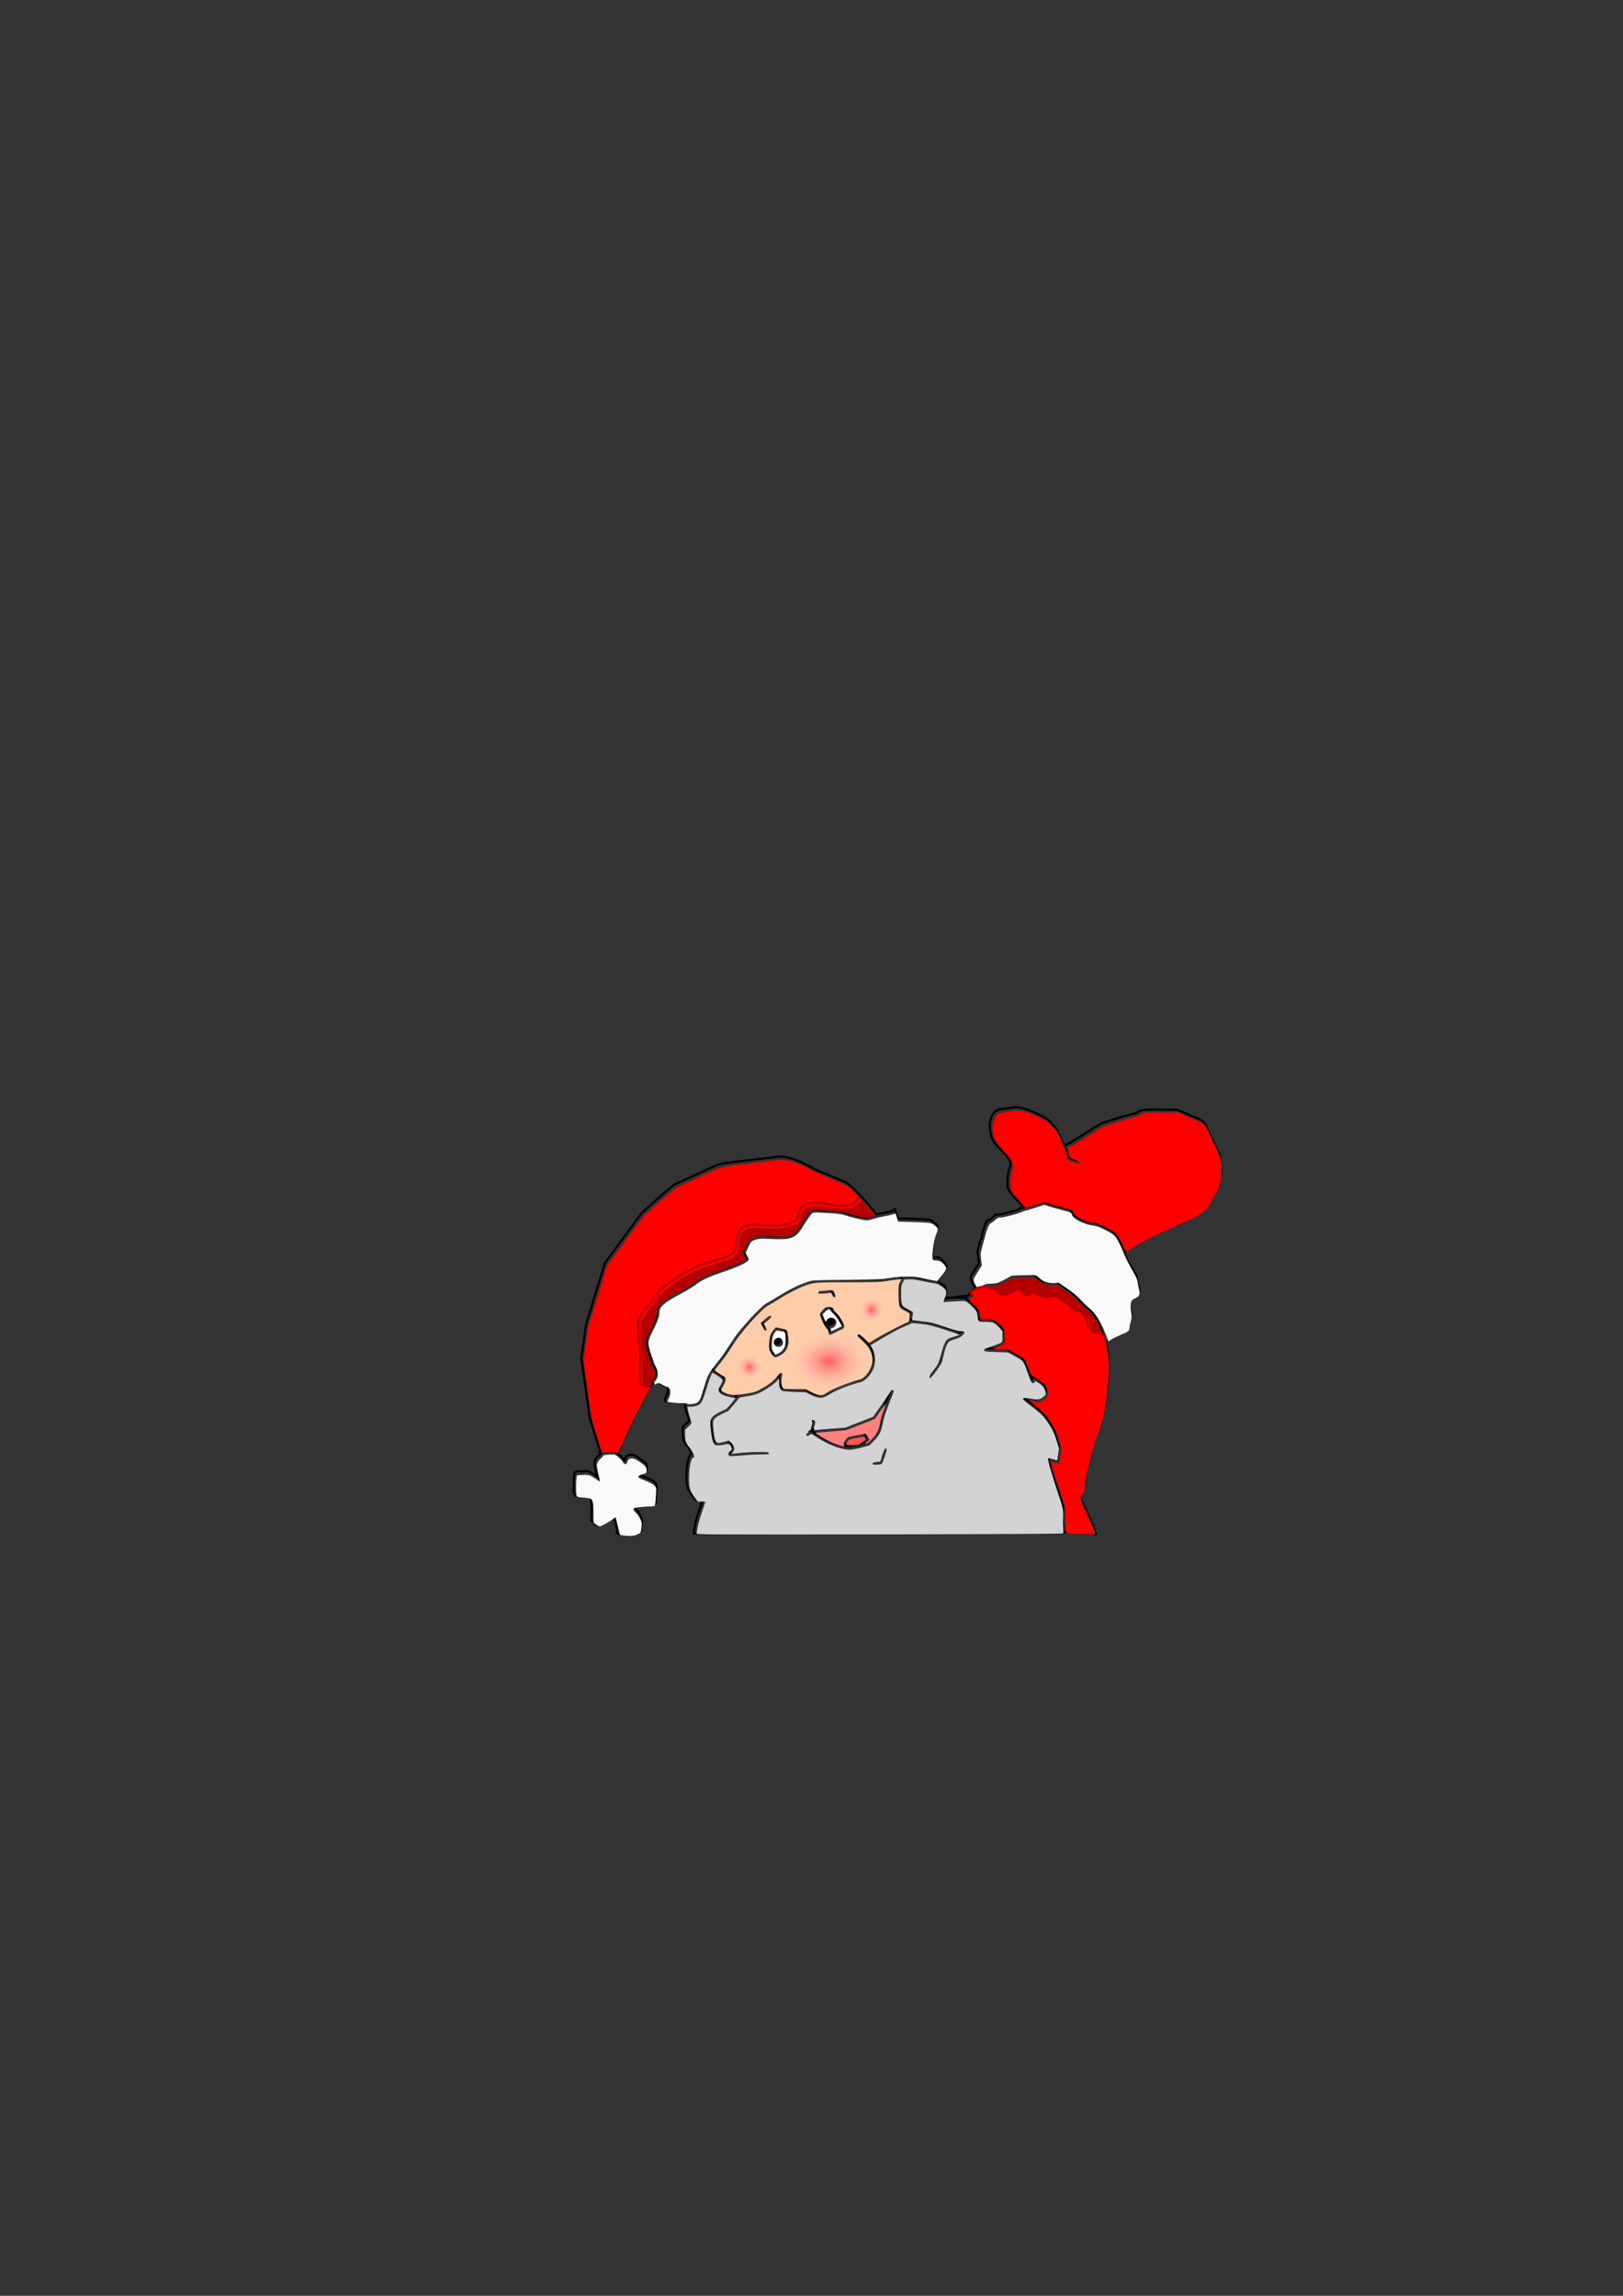 <?xml version="1.0" encoding="UTF-8" standalone="no"?>
<!-- Created with Inkscape (http://www.inkscape.org/) -->

<svg
   width="210mm"
   height="297mm"
   viewBox="0 0 210 297"
   version="1.1"
   id="svg5"
   xml:space="preserve"
   inkscape:version="1.2.1 (9c6d41e410, 2022-07-14)"
   sodipodi:docname="rysunek11.svg"
   xmlns:inkscape="http://www.inkscape.org/namespaces/inkscape"
   xmlns:sodipodi="http://sodipodi.sourceforge.net/DTD/sodipodi-0.dtd"
   xmlns:xlink="http://www.w3.org/1999/xlink"
   xmlns="http://www.w3.org/2000/svg"
   xmlns:svg="http://www.w3.org/2000/svg"><rect x="0" y="0" width="210" height="297" fill="#333333" stroke="none"/><sodipodi:namedview
     id="namedview7"
     pagecolor="#ffffff"
     bordercolor="#666666"
     borderopacity="1.0"
     inkscape:showpageshadow="2"
     inkscape:pageopacity="0.0"
     inkscape:pagecheckerboard="0"
     inkscape:deskcolor="#d1d1d1"
     inkscape:document-units="mm"
     showgrid="false"
     inkscape:zoom="3.39"
     inkscape:cx="441.74041"
     inkscape:cy="542.33038"
     inkscape:window-width="1920"
     inkscape:window-height="1017"
     inkscape:window-x="-9"
     inkscape:window-y="-9"
     inkscape:window-maximized="1"
     inkscape:current-layer="layer1" /><defs
     id="defs2"><inkscape:path-effect
       effect="spiro"
       id="path-effect6467"
       is_visible="true"
       lpeversion="1" /><inkscape:path-effect
       effect="spiro"
       id="path-effect5074"
       is_visible="true"
       lpeversion="1" /><linearGradient
       inkscape:collect="always"
       id="linearGradient5011"><stop
         style="stop-color:#ff5e5e;stop-opacity:1;"
         offset="0"
         id="stop5007" /><stop
         style="stop-color:#ffc7c7;stop-opacity:0;"
         offset="1"
         id="stop5009" /></linearGradient><inkscape:path-effect
       effect="spiro"
       id="path-effect579"
       is_visible="true"
       lpeversion="1" /><inkscape:path-effect
       effect="spiro"
       id="path-effect579-2"
       is_visible="true"
       lpeversion="1" /><inkscape:path-effect
       effect="spiro"
       id="path-effect579-2-6"
       is_visible="true"
       lpeversion="1" /><radialGradient
       inkscape:collect="always"
       xlink:href="#linearGradient5011"
       id="radialGradient5013"
       cx="96.936"
       cy="176.857"
       fx="96.936"
       fy="176.857"
       r="1.639"
       gradientUnits="userSpaceOnUse" /><radialGradient
       inkscape:collect="always"
       xlink:href="#linearGradient5011"
       id="radialGradient5013-0"
       cx="96.936"
       cy="176.857"
       fx="96.936"
       fy="176.857"
       r="1.639"
       gradientUnits="userSpaceOnUse"
       gradientTransform="translate(15.844,-7.415)" /><radialGradient
       inkscape:collect="always"
       xlink:href="#linearGradient5011"
       id="radialGradient5013-2"
       cx="96.936"
       cy="176.857"
       fx="96.936"
       fy="176.857"
       r="1.639"
       gradientUnits="userSpaceOnUse"
       gradientTransform="matrix(3.103,0,0,2.31,-193.519,-232.418)" /></defs><g
     inkscape:label="Warstwa 1"
     inkscape:groupmode="layer"
     id="layer1"><path
       style="fill:none;fill-rule:evenodd;stroke:#000000;stroke-width:0.265px;stroke-linecap:butt;stroke-linejoin:miter;stroke-opacity:1"
       d="m 84.401,178.887 -2.054,3.837"
       id="path365"
       sodipodi:nodetypes="cc"
       inkscape:export-filename="mikołaj.png"
       inkscape:export-xdpi="36.258709"
       inkscape:export-ydpi="36.258709" /><path
       style="fill:none;fill-rule:evenodd;stroke:#000000;stroke-width:0.265px;stroke-linecap:butt;stroke-linejoin:miter;stroke-opacity:1"
       d="m 79.898,187.984 2.657,-5.751"
       id="path367"
       sodipodi:nodetypes="cc" /><path
       style="fill:none;fill-rule:evenodd;stroke:#000000;stroke-width:0.265px;stroke-linecap:butt;stroke-linejoin:miter;stroke-opacity:1"
       d="m 132.32,156.019 c -0.449,-0.449 -1.795,-1.885 -1.885,-2.244 -0.09,-0.359 -0.18,-1.706 0.269,-2.873 0.449,-1.167 -2.065,-2.514 -2.424,-3.86 -0.359,-1.347 -0.269,-2.065 0.18,-2.873 0.449,-0.808 1.077,-0.628 2.603,-0.898 1.526,-0.269 4.488,1.526 4.488,1.526 l 1.167,1.257 0.898,1.975 c 0,0 0.18,0.359 0.359,0.898 0.18,0.539 -0.269,0.628 0.449,0.898 0.718,0.269 0.987,0.359 0.987,0.359"
       id="path375" /><path
       style="fill:none;fill-rule:evenodd;stroke:#000000;stroke-width:0.265px;stroke-linecap:butt;stroke-linejoin:miter;stroke-opacity:1"
       d="m 137.796,148.119 c 0.539,0 4.129,-2.603 4.937,-2.873 0.808,-0.269 3.052,-0.987 3.95,-1.167 0.898,-0.18 0.359,-0.539 2.154,-0.539 h 3.411 c 0,0 1.526,0.628 1.885,0.808 0.359,0.18 1.706,0.449 2.065,1.526 0.359,1.077 0.808,1.616 0.987,2.154 0.18,0.539 0.718,0.987 0.718,2.244 0,1.257 0.269,1.167 0,2.065 -0.269,0.898 -0.09,1.257 -0.718,1.975 -0.628,0.718 -0.449,1.436 -1.526,2.244 -1.077,0.808 -0.539,0.628 -2.154,1.257 -1.616,0.628 -1.795,0.808 -2.873,1.347 -1.077,0.539 -0.987,0.269 -1.975,0.898 -0.987,0.628 -1.616,0.718 -2.424,1.347 l -0.808,0.628 c 0,0 -0.808,-2.244 -1.436,-2.693 -0.628,-0.449 -2.244,-1.167 -2.244,-1.167 0,0 -0.898,0 -1.526,-0.269 -0.628,-0.269 -0.628,-0.269 -1.347,-0.718 -0.718,-0.449 0.718,-0.539 -1.706,-1.077 -2.424,-0.539 -1.706,-0.898 -3.232,-0.359 -1.526,0.539 -1.885,0.539 -1.885,0.539 0,0 0,0.18 -1.795,0.628 -1.795,0.449 -1.167,-0.09 -1.885,0.628 -0.718,0.718 -0.449,-0.18 -0.898,0.898 -0.449,1.077 -0.359,1.526 -0.539,1.885 -0.18,0.359 -0.449,1.616 -0.449,1.616 l 0.18,1.436 c 0,0 -0.09,0.18 -0.539,0.898 -0.449,0.718 -0.628,0.718 -0.449,1.347 0.18,0.628 0.539,0.898 0.539,0.898 l -1.077,1.167 c 0,0 0,-0.18 -1.436,0.09 -1.436,0.269 -1.616,0.269 -1.616,0.269 l 0.359,-0.898 c 0,0 0,-0.718 -0.359,-0.898 -0.359,-0.18 -0.898,-0.628 -0.898,-0.628 l 1.077,-1.347 c 0,0 0.539,-0.539 -0.449,-1.347 -0.987,-0.808 -1.257,0.449 -1.167,-0.987 0.09,-1.436 0.359,-2.334 0.359,-2.334 0,0 0.718,-0.987 0,-1.347 -0.718,-0.359 0.09,-0.449 -1.616,-0.539 -1.706,-0.09 -3.232,-0.09 -3.232,-0.09 l -0.359,-1.167 c 0,0 -0.18,0.269 -1.975,0.539 -1.795,0.269 -0.898,0.718 -2.962,0.269 -2.065,-0.449 -1.526,-0.718 -3.501,-0.718 -1.975,0 -2.244,-0.539 -2.783,0.269 -0.539,0.808 -0.269,0.18 -0.898,1.347 -0.628,1.167 -1.167,1.616 -2.154,1.706 -0.987,0.09 -3.052,-0.09 -3.052,-0.09 0,0 -1.347,0.09 -1.616,0.539 -0.269,0.449 -0.18,0.449 -0.628,1.257 -0.449,0.808 1.257,0.898 -0.449,1.616 -1.706,0.718 -1.526,0.628 -2.603,0.987 -1.077,0.359 -2.693,0.898 -3.501,1.706 -0.808,0.808 -4.758,2.065 -4.668,3.501 0.09,1.436 -1.436,3.052 -1.436,3.95 0,0.898 0.449,1.616 0.718,2.693 0.269,1.077 0.539,0.449 0.539,1.436 0,0.987 -0.718,0.718 -0.449,1.347 0.269,0.628 0.449,-0.359 1.077,0.18 0.628,0.539 0.898,0 0.987,0.808 0.09,0.808 -1.167,1.526 0.18,1.526 1.347,0 3.142,0.539 3.77,-0.18 0.628,-0.718 0.808,-3.232 1.706,-4.219 0.898,-0.987 2.065,-2.603 2.603,-3.591 0.539,-0.987 3.77,-4.668 4.399,-4.848 0.628,-0.18 4.129,-3.052 7.092,-3.052 h 7.451 c 0,0 3.321,-0.718 5.027,-0.269 1.706,0.449 2.514,0.449 2.514,0.449"
       id="path431"
       sodipodi:nodetypes="cssscssssssssssscscsssscssssccssccsccsccsscssccsssssccsssssssssssssssssscsc" /><path
       style="fill:none;fill-rule:evenodd;stroke:#000000;stroke-width:0.265px;stroke-linecap:butt;stroke-linejoin:miter;stroke-opacity:1"
       d="m 113.378,157.096 c -0.18,-0.449 -3.142,-3.681 -3.77,-4.04 -0.628,-0.359 -4.219,-1.795 -4.219,-1.795 0,0 -2.962,-1.885 -4.758,-1.616 -1.795,0.269 -7.092,0.718 -7.9,1.077 -0.808,0.359 -4.848,2.244 -5.296,2.424 -0.449,0.18 -4.399,3.77 -4.399,3.77 l -4.758,6.463 -2.424,7.9 -0.628,4.399 1.077,7.72 1.436,4.668 c 0,0 -0.808,0.539 -0.808,1.167 0,0.628 0.359,1.795 0.359,1.795 0,0 -1.167,-0.898 -1.616,-0.718 -0.449,0.18 -1.257,-0.269 -1.347,0.359 -0.09,0.628 -0.09,1.257 -0.09,1.706 0,0.449 -0.09,0.718 0.18,1.077 0.269,0.359 1.706,-0.09 1.975,0.449 0.269,0.539 0.09,2.783 0.09,2.783 0,0 0.628,0.718 1.077,0.628 0.449,-0.09 0.718,-0.359 1.077,-0.539 0.359,-0.18 0.808,-0.539 0.808,-0.539 l 0.449,1.885 c 0,0 -0.449,0.269 0.449,0.359 0.898,0.09 1.526,0.09 1.526,0.09 l 1.077,-0.449 0.18,-1.436 -0.539,-1.167 c 0,0 -0.987,-0.628 -0.449,-0.628 0.539,0 1.077,-0.18 1.706,-0.18 0.628,0 0.987,0.09 0.987,-0.269 0,-0.359 0.18,-1.975 0.09,-2.334 -0.09,-0.359 -0.359,-0.539 -1.167,-0.898 -0.808,-0.359 -1.257,-0.449 -1.257,-0.449 l 1.167,-0.359 c 0,0 0.18,-0.898 -0.18,-1.167 -0.359,-0.269 -1.077,-0.898 -1.436,-0.987 -0.359,-0.09 -0.898,-0.09 -1.077,0.269 -0.18,0.359 -0.18,0.539 -0.18,0.539 0,0 -0.269,-0.628 -0.718,-0.898 -0.449,-0.269 -0.09,-0.449 -1.077,-0.449 -0.987,0 -1.526,0.18 -1.526,0.18"
       id="path433" /><path
       style="fill:none;fill-rule:evenodd;stroke:#000000;stroke-width:0.265px;stroke-linecap:butt;stroke-linejoin:miter;stroke-opacity:1"
       d="m 92.06,177.072 1.3,0.851 c 0,0 0.359,0 0.18,0.539 -0.18,0.539 -0.987,1.077 -0.18,1.526 0.808,0.449 1.885,0.359 1.885,0.359 0,0 1.526,-0.18 2.244,-0.359 0.718,-0.18 2.514,-1.436 2.514,-1.436 0,0 1.077,-1.436 0.898,-0.987 -0.18,0.449 -0.18,1.885 0.269,1.975 0.449,0.09 2.514,0.09 2.873,0.09 0.359,0 1.526,1.167 2.514,0.628 0.987,-0.539 0.269,-0.359 2.514,-1.257 2.244,-0.898 2.154,-0.359 2.962,-1.257 0.808,-0.898 1.077,-1.885 0.718,-3.052 -0.359,-1.167 -1.885,-2.244 -1.885,-2.244 l 1.347,1.257 2.693,-1.616 1.795,-0.898 0.898,-0.359 0.18,-1.257 -1.347,-0.718 -0.18,-0.718 v -2.154 l 0.449,-0.808"
       id="path435"
       sodipodi:nodetypes="ccsscscssssssscccccccccc" /><path
       style="fill:none;fill-rule:evenodd;stroke:#000000;stroke-width:0.265px;stroke-linecap:butt;stroke-linejoin:miter;stroke-opacity:1"
       d="m 95.358,180.448 -1.37,1.694 c 0,0 -2.154,0.628 -2.065,1.616 0.09,0.987 0.18,2.693 0.628,2.783 0.449,0.09 1.526,-0.269 1.526,-0.269 0,0 0.539,0.269 0.628,0.808 0.09,0.539 -1.436,0.987 0.449,0.808 1.885,-0.18 1.616,-0.18 2.154,-0.18 h 1.975"
       id="path437"
       sodipodi:nodetypes="ccsscsssc" /><path
       style="fill:none;fill-rule:evenodd;stroke:#000000;stroke-width:0.265px;stroke-linecap:butt;stroke-linejoin:miter;stroke-opacity:1"
       d="m 88.602,181.244 c 0.09,1.526 0.449,2.065 0.539,2.424 0.09,0.359 -0.808,0.628 -0.808,1.167 0,0.539 -0.09,1.526 0.449,2.065 0.539,0.539 0.718,1.167 0.718,1.167 0,0 -0.449,0 -0.628,1.885 -0.18,1.885 0.09,2.334 0.18,2.693 0.09,0.359 0.987,1.436 0.987,1.436 h 0.898 c 0,0 -0.269,0.718 -0.449,1.257 -0.18,0.539 -0.449,1.347 -0.449,1.347 l -0.269,1.706 47.847,-0.09 -0.18,-2.065 c 0,0 0.18,-0.808 0.09,-1.257 -0.09,-0.449 -0.359,-1.257 -0.359,-1.257 l -1.167,-3.411 -0.449,-1.795 1.167,0.359 0.269,-1.795 -0.628,-2.065 c 0,0 -0.808,-1.436 -1.257,-1.975 -0.449,-0.539 -0.359,-0.449 -1.257,-1.167 -0.898,-0.718 -1.795,-1.257 -1.436,-1.167 0.359,0.09 1.885,0.269 1.885,0.269 0,0 1.167,-0.628 0.987,-1.077 -0.18,-0.449 0,-0.808 -0.898,-1.347 -0.898,-0.539 -0.898,-0.539 -0.898,-0.539 0,0 0.18,1.436 -0.449,-0.449 -0.628,-1.885 -0.718,-1.885 -1.167,-2.154 -0.449,-0.269 -1.616,-0.898 -1.616,-0.898 l -2.962,-0.09"
       id="path439" /><path
       style="fill:none;fill-rule:evenodd;stroke:#000000;stroke-width:0.265px;stroke-linecap:butt;stroke-linejoin:miter;stroke-opacity:1"
       d="m 127.203,174.421 2.424,-0.898 c 0,0 0.269,-1.706 -0.18,-1.975 -0.449,-0.269 -0.539,-0.898 -1.706,-0.987 -1.167,-0.09 -1.167,0.359 -1.257,-0.269 -0.09,-0.628 0.09,-0.898 -0.449,-1.347 -0.539,-0.449 -0.987,-1.077 -1.436,-1.077 h -2.424"
       id="path441"
       sodipodi:nodetypes="ccsssssc" /><path
       style="fill:none;fill-rule:evenodd;stroke:#000000;stroke-width:0.265px;stroke-linecap:butt;stroke-linejoin:miter;stroke-opacity:1"
       d="m 125.228,167.689 c 0,0 1.706,-1.975 2.783,-1.706 1.077,0.269 2.424,-1.167 3.052,-1.077 0.628,0.09 2.065,-0.18 2.693,0 0.628,0.18 0,0.449 1.436,0.898 1.436,0.449 0.898,-0.449 2.244,0.539 1.347,0.987 1.257,0.808 2.334,1.975 1.077,1.167 0.987,0.718 1.526,1.436 0.539,0.718 0.898,1.347 1.167,2.154 0.269,0.808 0.628,1.077 0.808,2.693 0.18,1.616 0.18,1.526 0.18,2.603 0,1.077 -0.449,4.399 -0.449,4.399 0,0 -0.269,1.795 -0.718,2.962 -0.449,1.167 -0.269,0.539 -0.718,1.885 -0.449,1.347 -0.449,1.885 -0.718,3.052 -0.269,1.167 -0.359,-0.09 -0.449,2.244 -0.09,2.334 -1.347,0.449 -0.09,3.142 1.257,2.693 1.257,2.693 1.257,2.693 0,0 0,0.539 0.269,0.987"
       id="path443" /><path
       style="fill:none;fill-rule:evenodd;stroke:#000000;stroke-width:0.265px;stroke-linecap:butt;stroke-linejoin:miter;stroke-opacity:1"
       d="m 105.748,166.97 1.795,-0.18 c 0,0 -0.09,-0.09 0.269,0.718"
       id="path445" /><path
       style="fill:none;fill-rule:evenodd;stroke:#000000;stroke-width:0.265px;stroke-linecap:butt;stroke-linejoin:miter;stroke-opacity:1"
       d="m 99.554,170.023 -1.077,0.898 0.449,0.898"
       id="path447" /><path
       style="fill:none;fill-rule:evenodd;stroke:#000000;stroke-width:0.265px;stroke-linecap:butt;stroke-linejoin:miter;stroke-opacity:1"
       d="m 101.529,171.908 -1.257,-0.269 c 0,0 -0.539,0.539 -0.628,0.987 -0.09,0.449 -0.269,1.795 0.09,2.065 0.359,0.269 0.09,0.628 0.718,0.359 0.628,-0.269 0.898,-0.539 1.077,-0.987 0.18,-0.449 0.18,-0.449 0.18,-0.987 0,-0.539 -0.18,-1.167 -0.18,-1.167 z"
       id="path449" /><path
       style="fill:none;fill-rule:evenodd;stroke:#000000;stroke-width:0.265px;stroke-linecap:butt;stroke-linejoin:miter;stroke-opacity:1"
       d="m 107.633,169.125 c 0,0 -0.898,-0.449 -1.077,0.09 -0.18,0.539 -0.718,0 -0.269,1.077 0.449,1.077 0.449,1.077 0.808,1.347 0.359,0.269 -0.359,0.987 0.628,0.359 0.987,-0.628 1.347,-0.359 1.167,-0.808 -0.18,-0.449 -0.718,-1.257 -0.718,-1.257 l -0.808,-0.718"
       id="path451" /><path
       style="fill:none;fill-rule:evenodd;stroke:#000000;stroke-width:0.265px;stroke-linecap:butt;stroke-linejoin:miter;stroke-opacity:1"
       d="m 117.508,170.651 c 0.808,0.18 2.424,0.18 3.142,0.449 0.718,0.269 2.514,0.808 2.962,0.987 0.449,0.18 1.167,-0.269 0.628,0.269 -0.539,0.539 -1.436,0.449 -1.795,0.808 -0.359,0.359 -0.718,1.706 -0.808,2.244 -0.09,0.539 0,0.449 -0.718,1.436 -0.718,0.987 -0.808,0.987 -0.808,0.987"
       id="path455" /><path
       style="fill:none;fill-rule:evenodd;stroke:#000000;stroke-width:0.265px;stroke-linecap:butt;stroke-linejoin:miter;stroke-opacity:1"
       d="m 114.456,187.169 -0.628,1.795 -1.077,0.09"
       id="path457" /><path
       style="fill:none;fill-rule:evenodd;stroke:#000000;stroke-width:0.265px;stroke-linecap:butt;stroke-linejoin:miter;stroke-opacity:1"
       d="m 104.94,183.578 c 0,0 0.449,-0.269 0.09,0.628 -0.359,0.898 0.718,0.18 -0.808,1.167"
       id="path459" /><path
       style="fill:none;fill-rule:evenodd;stroke:#000000;stroke-width:0.265px;stroke-linecap:butt;stroke-linejoin:miter;stroke-opacity:1"
       d="m 145.426,162.033 c 0.808,1.975 1.706,2.693 1.706,3.501 0,0.808 0.539,1.347 0.09,1.975 -0.449,0.628 -0.987,0 -0.987,1.257 0,1.257 0.359,0.898 0,1.975 -0.359,1.077 0.18,1.257 -1.077,1.706 -1.257,0.449 -2.065,1.077 -2.065,1.077"
       id="path469"
       sodipodi:nodetypes="csssssc" /><path
       style="fill:none;fill-rule:evenodd;stroke:#000000;stroke-width:0.265px;stroke-linecap:butt;stroke-linejoin:miter;stroke-opacity:1"
       d="m 104.761,184.924 4.488,-0.359 3.681,-1.436 2.424,-3.501 c 0,0 -1.436,3.321 -1.436,3.95 0,0.628 -0.449,1.795 -0.808,2.065 -0.359,0.269 -0.359,0.449 -0.808,0.808 -0.449,0.359 0.449,-0.09 -1.077,0.359 -1.526,0.449 -1.526,0.359 -2.962,0 -1.436,-0.359 -3.501,-1.885 -3.501,-1.885 z"
       id="path471" /><path
       style="fill:none;fill-rule:evenodd;stroke:#000000;stroke-width:0.265px;stroke-linecap:butt;stroke-linejoin:miter;stroke-opacity:1"
       d="m 111.763,185.373 -2.065,0.359 c 0,0 -0.898,0.808 -0.449,0.987 0.449,0.18 1.526,0.269 1.975,-0.09 0.449,-0.359 0.898,-0.718 0.898,-0.718 z"
       id="path473" /><path
       style="fill:none;fill-rule:evenodd;stroke:#000000;stroke-width:0.265px;stroke-linecap:butt;stroke-linejoin:miter;stroke-opacity:1"
       d="m 137.347,198.21 4.578,0.18"
       id="path571"
       sodipodi:nodetypes="cc" /><path
       style="fill:#000000;fill-opacity:1;fill-rule:evenodd;stroke:#000000;stroke-width:0.022px;stroke-linecap:butt;stroke-linejoin:miter;stroke-opacity:1"
       d="m 107.37,170.224 c -0.165,0.004 -0.328,0.075 -0.442,0.195 -0.114,0.119 -0.178,0.285 -0.174,0.45 0.004,0.165 0.076,0.328 0.195,0.442 0.119,0.114 0.285,0.178 0.45,0.174 0.165,-0.004 0.328,-0.075 0.442,-0.195 0.114,-0.119 0.178,-0.285 0.174,-0.45 -0.004,-0.165 -0.076,-0.328 -0.195,-0.442 -0.119,-0.114 -0.285,-0.178 -0.45,-0.174 z"
       id="path577-6"
       inkscape:path-effect="#path-effect579-2"
       inkscape:original-d="m 107.36954,170.22368 c 0.01,0.42061 0.0194,0.84114 0.029,1.26156 0.01,0.42043 -0.0194,-0.84095 -0.029,-1.26156 z" /><path
       style="fill:#000000;fill-opacity:1;fill-rule:evenodd;stroke:#000000;stroke-width:0.021px;stroke-linecap:butt;stroke-linejoin:miter;stroke-opacity:1"
       d="m 100.547,172.847 c -0.145,0.004 -0.287,0.067 -0.387,0.172 -0.1,0.105 -0.156,0.251 -0.152,0.396 0.004,0.145 0.067,0.287 0.172,0.387 0.105,0.1 0.251,0.156 0.396,0.152 0.145,-0.004 0.287,-0.067 0.387,-0.172 0.1,-0.105 0.156,-0.251 0.152,-0.396 -0.004,-0.145 -0.067,-0.287 -0.172,-0.387 -0.105,-0.1 -0.251,-0.156 -0.396,-0.152 z"
       id="path577-6-0"
       inkscape:path-effect="#path-effect579-2-6"
       inkscape:original-d="m 100.5472,172.84668 c 0.01,0.36909 0.0194,0.73811 0.0291,1.10702 0.01,0.36893 -0.0194,-0.73793 -0.0291,-1.10702 z" /><path
       style="fill:#d3d3d3;fill-opacity:1;stroke:none;stroke-width:0.295"
       d="m 340.096,748.697 c 0.074,-0.257 0.287,-1.519 0.475,-2.805 0.188,-1.286 1.125,-4.63 2.083,-7.43 0.958,-2.801 1.742,-5.167 1.742,-5.258 0,-0.091 -0.836,-0.166 -1.857,-0.166 h -1.857 l -1.044,-1.401 c -2.813,-3.776 -3.207,-4.967 -3.207,-9.693 0,-5.749 0.996,-10.44 2.216,-10.44 0.358,0 0.43,-0.168 0.284,-0.664 -0.407,-1.389 -1.348,-3.075 -2.472,-4.432 -1.512,-1.825 -1.907,-3.063 -1.928,-6.044 l -0.017,-2.437 1.549,-1.425 c 0.852,-0.784 1.549,-1.624 1.549,-1.868 0,-0.243 -0.274,-1.226 -0.609,-2.185 -0.335,-0.958 -0.784,-2.638 -0.998,-3.733 l -0.389,-1.991 1.662,-0.013 c 1.859,-0.015 3.611,-0.542 4.515,-1.36 0.979,-0.886 1.703,-2.593 3.098,-7.304 1.36,-4.594 2.639,-7.842 3.088,-7.842 0.141,0 1.315,0.697 2.608,1.549 1.64,1.08 2.351,1.727 2.35,2.139 -5e-4,0.324 -0.462,1.314 -1.026,2.199 -1.653,2.595 -1.301,3.866 1.394,5.026 0.857,0.369 2.534,0.821 3.725,1.005 l 2.167,0.335 -2.112,2.65 c -1.162,1.457 -2.401,2.769 -2.754,2.914 -4.431,1.821 -6.324,3.09 -7.123,4.775 -0.45,0.949 -0.469,1.431 -0.172,4.506 0.387,4.015 0.915,6.502 1.604,7.553 0.422,0.645 0.705,0.748 2.033,0.745 0.848,-0.002 2.268,-0.197 3.157,-0.433 1.9,-0.506 2.616,-0.216 3.25,1.315 0.361,0.871 0.33,0.978 -0.545,1.881 -1.157,1.194 -1.222,2.171 -0.163,2.437 0.42,0.106 3.042,-0.026 5.826,-0.292 2.784,-0.266 6.887,-0.483 9.118,-0.481 3.86,0.002 4.056,-0.026 4.056,-0.587 0,-0.566 -0.197,-0.59 -4.879,-0.59 -4.319,0 -6.871,0.159 -12.048,0.751 l -1.44,0.165 0.777,-0.923 c 0.427,-0.508 0.777,-1.191 0.777,-1.519 0,-0.984 -0.909,-2.591 -1.887,-3.337 l -0.919,-0.701 -2.057,0.57 c -2.945,0.817 -3.84,0.766 -4.226,-0.241 -0.58,-1.512 -0.711,-2.216 -1.081,-5.794 -0.403,-3.903 -0.302,-4.512 0.949,-5.688 0.818,-0.768 5.196,-3.047 5.855,-3.047 0.275,0 4.629,-5.115 5.664,-6.654 0.115,-0.171 1.803,-0.545 3.749,-0.831 1.947,-0.286 4.3,-0.826 5.229,-1.2 2.908,-1.171 8.276,-4.714 9.474,-6.252 l 1.079,-1.385 0.017,1.892 c 0.021,2.353 0.511,3.837 1.416,4.287 0.403,0.201 3.005,0.431 6.195,0.548 l 5.499,0.202 2.268,1.161 c 3.983,2.04 5.894,1.992 9.299,-0.234 2.848,-1.861 9.922,-4.62 15.407,-6.007 1.744,-0.441 4.332,-3.07 5.642,-5.732 1.677,-3.406 1.484,-8.111 -0.454,-11.088 l -0.687,-1.055 5.501,-3.273 c 5.617,-3.342 9.43,-5.333 12.581,-6.57 0.973,-0.382 1.836,-0.784 1.917,-0.892 0.146,-0.195 2.647,0.014 7.227,0.604 1.469,0.189 5.02,1.178 9.409,2.621 l 7.049,2.318 -1.677,0.627 c -0.922,0.345 -1.829,0.627 -2.015,0.627 -0.186,0 -0.91,0.277 -1.608,0.615 -1.052,0.509 -1.418,0.926 -2.133,2.434 -0.475,1 -1.268,3.471 -1.763,5.49 -0.946,3.857 -1.49,4.907 -4.404,8.51 -0.929,1.149 -1.246,1.786 -1.178,2.365 l 0.094,0.793 0.989,-1.025 c 1.645,-1.705 4.747,-6.234 5.04,-7.359 0.151,-0.581 0.497,-2.051 0.769,-3.268 0.622,-2.786 1.456,-5.041 2.225,-6.019 0.421,-0.535 1.343,-0.986 3.131,-1.531 1.898,-0.579 2.832,-1.05 3.718,-1.877 1.592,-1.485 1.376,-2.078 -0.757,-2.078 -1.146,0 -3.109,-0.517 -7.31,-1.927 -6.93,-2.325 -7.241,-2.399 -12.286,-2.93 -2.198,-0.232 -4.053,-0.478 -4.123,-0.548 -0.07,-0.07 0.009,-0.965 0.174,-1.99 0.165,-1.025 0.27,-1.885 0.234,-1.911 -0.036,-0.026 -1.213,-0.667 -2.614,-1.424 -2.427,-1.311 -2.563,-1.438 -2.876,-2.681 -0.181,-0.718 -0.326,-3.005 -0.322,-5.083 0.006,-3.55 0.056,-3.867 0.811,-5.253 l 0.804,-1.475 2.347,-0.087 c 1.774,-0.066 3.322,0.13 6.342,0.801 2.197,0.488 4.792,0.98 5.765,1.093 1.302,0.151 2.099,0.446 3.014,1.117 0.684,0.502 1.574,1.146 1.979,1.432 1.151,0.815 1.26,2.221 0.35,4.495 -0.423,1.058 -0.77,2.001 -0.77,2.096 0,0.095 0.697,0.095 1.549,-7e-5 0.852,-0.095 3.244,-0.256 5.317,-0.359 3.749,-0.185 3.774,-0.182 4.916,0.61 0.631,0.438 1.943,1.623 2.915,2.635 1.657,1.725 1.778,1.948 1.95,3.591 0.353,3.364 0.199,3.224 3.568,3.238 1.618,0.007 3.424,0.178 4.012,0.38 0.627,0.215 1.817,1.145 2.876,2.248 l 1.806,1.881 v 2.67 c 0,3.11 0.41,2.696 -4.433,4.474 -1.861,0.683 -3.672,1.351 -4.024,1.483 -0.445,0.167 -0.595,0.415 -0.491,0.812 0.139,0.531 0.558,0.586 5.899,0.787 l 5.75,0.216 3.148,1.758 c 1.731,0.967 3.394,1.981 3.696,2.253 0.779,0.704 1.42,2.079 2.777,5.953 1.649,4.709 1.809,5.015 2.623,5.015 0.504,0 0.69,-0.167 0.69,-0.618 0,-0.601 0.038,-0.596 1.401,0.186 2.155,1.236 3.284,2.457 3.763,4.069 0.514,1.732 0.32,2.214 -1.389,3.452 -1.408,1.02 -2.12,1.07 -6.082,0.427 -4.476,-0.726 -4.45,-0.144 0.144,3.307 4.44,3.335 6.323,5.072 7.905,7.291 2.633,3.694 3.884,6.175 5.029,9.975 l 1.127,3.741 -0.392,2.964 c -0.216,1.63 -0.461,2.964 -0.545,2.964 -0.084,0 -1.055,-0.291 -2.158,-0.646 -1.103,-0.355 -2.091,-0.56 -2.196,-0.455 -0.371,0.371 1.474,6.957 4.4,15.702 3.071,9.18 3.092,9.28 2.851,13.717 -0.057,1.055 -0.009,3.046 0.106,4.425 0.116,1.379 0.107,2.656 -0.018,2.838 -0.168,0.243 -24.073,0.367 -89.687,0.467 -81.503,0.124 -89.447,0.095 -89.325,-0.331 z m 89.573,-33.834 c 1.054,-0.174 1.057,-0.18 2.293,-3.736 1.203,-3.46 1.243,-4.022 0.286,-4.043 -0.215,-0.005 -1.031,2.067 -1.878,4.771 l -0.526,1.678 -1.869,0.2 c -1.563,0.167 -1.869,0.291 -1.869,0.756 0,0.458 0.221,0.555 1.254,0.552 0.69,-0.002 1.729,-0.082 2.309,-0.178 z m -8.444,-8.36 3.23,-0.883 2.165,-2.146 c 2.41,-2.389 3.373,-4.084 4.071,-7.161 0.258,-1.136 0.658,-2.905 0.89,-3.933 0.232,-1.027 1.418,-4.375 2.636,-7.439 1.218,-3.064 2.214,-5.694 2.214,-5.844 0,-0.252 -0.899,-0.747 -1.025,-0.564 -0.03,0.044 -2.074,3.008 -4.54,6.586 l -4.485,6.505 -6.848,2.67 -6.848,2.67 -6.637,0.498 c -3.65,0.274 -6.991,0.553 -7.423,0.621 -1.215,0.191 -1.503,-0.409 -0.96,-2.003 0.638,-1.873 0.48,-2.692 -0.541,-2.81 -0.846,-0.097 -0.982,0.105 -0.541,0.802 0.162,0.255 0.104,0.861 -0.152,1.586 -0.228,0.645 -0.414,1.478 -0.414,1.852 0,0.478 -0.197,0.71 -0.664,0.781 -0.371,0.057 -0.626,0.277 -0.578,0.5 0.047,0.219 -0.185,0.589 -0.516,0.821 -0.668,0.468 -0.714,0.64 -0.333,1.241 0.214,0.338 0.416,0.299 1.147,-0.221 0.488,-0.347 0.962,-0.632 1.053,-0.632 0.091,0 1.288,0.732 2.661,1.626 5.086,3.315 10.855,5.648 15.077,6.097 1.387,0.147 3.851,-0.261 7.36,-1.22 z"
       id="path2799"
       transform="scale(0.265)" /><path
       style="fill:#ff8080;fill-opacity:1;stroke:none;stroke-width:0.295"
       d="m 409.766,705.573 c -1.118,-0.319 -2.977,-1.017 -4.13,-1.551 -2.283,-1.058 -7.668,-4.302 -7.47,-4.5 0.068,-0.068 3.459,-0.398 7.536,-0.733 l 7.413,-0.611 7.011,-2.724 7.011,-2.724 2.629,-3.741 c 1.446,-2.058 2.677,-3.693 2.735,-3.635 0.059,0.058 -0.342,1.287 -0.891,2.73 -0.969,2.551 -1.271,3.664 -1.99,7.343 -0.56,2.866 -1.503,4.599 -3.828,7.037 -1.563,1.638 -2.354,2.255 -2.891,2.255 -0.688,0 -0.655,-0.065 0.48,-0.937 1.196,-0.919 1.21,-0.952 0.76,-1.716 -0.253,-0.428 -0.692,-1.086 -0.976,-1.463 l -0.516,-0.684 -3.803,0.648 c -2.092,0.356 -4.098,0.768 -4.458,0.914 -1.113,0.453 -2.505,2.651 -2.378,3.754 0.061,0.527 0.038,0.949 -0.051,0.938 -0.089,-0.011 -1.077,-0.282 -2.195,-0.6 z"
       id="path2872"
       transform="scale(0.265)" /><path
       style="fill:#ff5555;fill-opacity:1;stroke:none;stroke-width:0.295"
       d="m 413.791,705.315 c -0.845,-0.358 -0.828,-0.526 0.177,-1.737 0.77,-0.928 1.04,-1.031 4.048,-1.546 3.998,-0.684 4.167,-0.685 4.531,-0.003 0.252,0.471 0.025,0.767 -1.533,1.991 -1.812,1.424 -1.851,1.438 -4.194,1.507 -1.301,0.038 -2.664,-0.057 -3.029,-0.212 z"
       id="path2943"
       transform="scale(0.265)" /><path
       style="fill:#ffccaa;fill-opacity:1;stroke:none;stroke-width:0.295"
       d="m 356.566,680.809 c -1.894,-0.334 -4.096,-1.335 -4.342,-1.975 -0.105,-0.275 0.19,-1.072 0.703,-1.897 1.222,-1.967 1.661,-3.514 1.226,-4.327 -0.186,-0.348 -0.473,-0.633 -0.637,-0.633 -0.164,0 -1.286,-0.667 -2.494,-1.482 l -2.196,-1.482 2.283,-2.87 c 2.995,-3.766 4.645,-6.102 6.683,-9.464 3.637,-6 14.122,-17.762 17.242,-19.343 0.752,-0.381 3.093,-1.775 5.202,-3.096 4.585,-2.874 9.244,-5.297 12.475,-6.488 4.702,-1.734 5.412,-1.792 21.7,-1.792 13.269,0 15.242,-0.061 18.228,-0.562 1.841,-0.309 4.31,-0.655 5.486,-0.767 l 2.139,-0.205 -0.734,1.284 c -0.692,1.211 -0.734,1.533 -0.732,5.708 10e-4,2.588 0.156,5.018 0.372,5.853 0.359,1.384 0.443,1.466 2.723,2.655 l 2.353,1.227 -0.07,1.475 c -0.095,2.006 -0.312,2.802 -0.765,2.802 -0.729,0 -10.992,5.277 -15.047,7.737 l -4.082,2.476 -1.746,-1.708 c -0.96,-0.94 -2.085,-1.93 -2.499,-2.202 -0.673,-0.441 -0.801,-0.446 -1.2,-0.047 -0.398,0.398 -0.175,0.693 2.082,2.748 1.391,1.266 2.939,2.941 3.44,3.722 1.221,1.902 1.846,4.383 1.653,6.554 -0.319,3.578 -3.476,8.067 -6.137,8.725 -5.285,1.306 -13.052,4.414 -16.191,6.479 -1.757,1.156 -2.045,1.251 -3.449,1.139 -1.084,-0.086 -2.306,-0.525 -4.184,-1.5 l -2.653,-1.378 -4.96,-0.004 c -2.728,-0.002 -5.257,-0.084 -5.619,-0.181 -1.098,-0.294 -1.669,-3.845 -0.995,-6.194 0.145,-0.504 0.161,-1.082 0.037,-1.283 -0.399,-0.646 -1.292,-0.039 -2.807,1.912 -1.532,1.971 -3.97,3.769 -8.218,6.061 -1.746,0.942 -2.781,1.259 -5.661,1.735 -4.709,0.778 -6.759,0.919 -8.61,0.593 z m 24.048,-18.979 c 2.63,-1.336 3.977,-3.238 4.381,-6.185 0.215,-1.565 -0.4,-5.957 -0.886,-6.33 -0.184,-0.141 -1.458,-0.493 -2.832,-0.783 l -2.498,-0.527 -0.946,1.094 c -1.405,1.626 -1.829,2.741 -2.147,5.648 -0.351,3.207 -0.111,4.566 1.129,6.388 1.12,1.646 1.711,1.754 3.798,0.695 z m 26.829,-11.166 c 0.925,-0.527 2.35,-1.232 3.167,-1.565 1.191,-0.486 1.502,-0.76 1.576,-1.382 0.158,-1.341 -2.328,-5.571 -4.122,-7.012 -0.796,-0.64 -1.138,-1.122 -1.045,-1.475 0.286,-1.095 -3.478,-1.708 -4.278,-0.696 -0.209,0.264 -0.812,0.904 -1.339,1.422 -0.527,0.518 -0.959,1.233 -0.959,1.591 0,1.223 2.179,6.028 3.171,6.992 0.659,0.64 0.959,1.206 0.959,1.811 0,1.593 0.526,1.651 2.871,0.314 z m -33.697,-2.877 c -0.405,-0.8 -0.737,-1.505 -0.737,-1.566 0,-0.061 0.796,-0.75 1.77,-1.531 1.723,-1.382 2.092,-1.979 1.462,-2.368 -0.325,-0.201 -1.365,0.517 -3.485,2.408 l -1.286,1.146 0.971,1.969 c 0.838,1.699 1.045,1.93 1.507,1.683 0.508,-0.272 0.497,-0.363 -0.202,-1.742 z m 34.025,-14.714 c 0.327,-0.207 0.313,-0.413 -0.081,-1.175 -0.263,-0.508 -0.383,-0.924 -0.267,-0.924 0.116,0 -0.087,-0.277 -0.45,-0.616 -0.631,-0.587 -0.795,-0.601 -3.607,-0.295 -1.62,0.176 -3.14,0.321 -3.377,0.321 -0.243,0 -0.431,0.274 -0.431,0.628 0,0.61 0.078,0.622 2.729,0.426 1.501,-0.111 2.928,-0.258 3.171,-0.327 0.293,-0.083 0.61,0.272 0.937,1.049 0.511,1.213 0.703,1.341 1.377,0.913 z"
       id="path3014"
       transform="scale(0.265)" /><ellipse
       style="fill:url(#radialGradient5013-2);fill-opacity:1;stroke:none;stroke-width:0.708"
       id="path3287-3"
       cx="107.316"
       cy="176.038"
       rx="7.024"
       ry="3.785" /><circle
       style="fill:url(#radialGradient5013-0);fill-opacity:1;stroke:none;stroke-width:0.265"
       id="path3287-0"
       cx="112.78"
       cy="169.443"
       r="1.639" /><path
       style="fill:#ff0000;fill-opacity:1;stroke:none;stroke-width:0.295"
       d="m 301.032,709.081 c -0.407,-0.16 -2.158,-0.226 -3.907,-0.149 l -3.169,0.141 -0.876,-2.841 c -4.436,-14.383 -3.894,-11.916 -6.094,-27.755 l -2.012,-14.484 1.123,-8.029 1.123,-8.029 4.596,-15.044 4.596,-15.044 8.552,-11.652 c 4.704,-6.409 8.896,-12.031 9.316,-12.495 1.018,-1.123 9.783,-8.925 13.292,-11.83 1.537,-1.272 3.528,-2.638 4.425,-3.034 0.897,-0.397 5.654,-2.568 10.572,-4.826 10.205,-4.685 9.542,-4.51 22.769,-6.01 3.65,-0.414 8.894,-1.029 11.652,-1.368 5.621,-0.689 7.257,-0.565 11.209,0.847 2.034,0.727 7.122,3.143 8.85,4.203 0.487,0.299 3.142,1.468 5.9,2.599 11.517,4.722 10.993,4.426 15.079,8.527 3.489,3.502 9.258,9.975 9.258,10.389 0,0.386 -2.821,1.203 -4.13,1.195 -1.73,-0.01 -5.63,-0.886 -9.145,-2.053 -2.48,-0.824 -3.389,-0.961 -7.909,-1.2 -2.808,-0.148 -5.221,-0.34 -5.36,-0.426 -0.14,-0.086 -1.136,-0.17 -2.215,-0.186 -1.677,-0.025 -2.068,0.071 -2.703,0.667 -1.098,1.029 -3.405,4.257 -4.638,6.487 -1.366,2.474 -3.108,4.461 -4.479,5.112 -1.816,0.862 -4.542,1.07 -9.966,0.761 -4.117,-0.235 -5.438,-0.209 -7.083,0.136 -3.136,0.658 -3.675,1.094 -5.299,4.285 -1.626,3.196 -1.776,4.213 -0.82,5.555 0.371,0.521 0.607,1.122 0.525,1.336 -0.224,0.584 -5.679,2.878 -12.071,5.076 -6.821,2.346 -10.34,4.005 -12.908,6.087 -1.055,0.855 -4.213,2.779 -7.019,4.275 -6.197,3.306 -7.847,4.381 -9.6,6.255 -1.428,1.527 -1.447,1.576 -1.922,5.03 -0.253,1.835 -0.716,3.045 -2.755,7.186 -2.358,4.79 -2.45,5.054 -2.42,6.938 0.024,1.489 0.36,2.938 1.401,6.044 0.753,2.247 1.37,4.251 1.37,4.454 0,0.203 0.396,0.953 0.88,1.667 1.255,1.852 1.257,3.958 0.005,5.383 -0.628,0.716 -0.885,1.312 -0.885,2.057 0,1.04 -0.839,2.746 -5.757,11.705 -1.024,1.866 -3.814,7.64 -6.2,12.832 -2.386,5.192 -4.355,9.457 -4.376,9.479 -0.021,0.022 -0.37,-0.091 -0.775,-0.25 z"
       id="path3085"
       transform="scale(0.265)" /><path
       style="fill:#ff0000;fill-opacity:1;stroke:none;stroke-width:0.295"
       d="m 524.132,748.747 c -3.107,-0.088 -3.315,-0.132 -3.519,-0.748 -0.12,-0.36 -0.233,-3.243 -0.251,-6.406 l -0.034,-5.752 -2.979,-8.85 c -2.84,-8.436 -4.162,-12.991 -3.859,-13.294 0.076,-0.076 0.955,0.115 1.953,0.426 0.998,0.31 1.814,0.53 1.814,0.489 0,-0.042 0.258,-1.754 0.573,-3.806 l 0.573,-3.731 -1.209,-4.053 c -1.003,-3.36 -1.542,-4.596 -3.154,-7.224 -2.789,-4.548 -4.006,-5.938 -7.811,-8.92 -1.861,-1.458 -3.339,-2.695 -3.286,-2.748 0.053,-0.053 1.125,0.046 2.381,0.221 2.187,0.304 2.338,0.287 3.529,-0.411 1.59,-0.932 3.095,-2.642 3.095,-3.517 0,-1.052 -0.75,-3.296 -1.41,-4.219 -0.327,-0.458 -2.002,-1.695 -3.72,-2.75 -2.851,-1.75 -3.168,-2.034 -3.616,-3.245 -1.835,-4.957 -2.3,-5.984 -3.035,-6.709 -0.454,-0.447 -2.336,-1.636 -4.183,-2.642 l -3.358,-1.828 -4.103,-0.236 -4.103,-0.236 2.874,-1.032 c 1.611,-0.579 2.998,-1.26 3.155,-1.55 0.431,-0.793 0.357,-6.272 -0.095,-7.076 -0.54,-0.96 -3.429,-3.582 -4.661,-4.23 -0.781,-0.411 -1.751,-0.554 -3.982,-0.588 l -2.95,-0.044 -0.168,-1.884 c -0.092,-1.036 -0.315,-2.156 -0.495,-2.488 -0.18,-0.332 -1.366,-1.597 -2.636,-2.81 l -2.309,-2.206 2.281,-2.131 c 1.255,-1.172 3.047,-2.624 3.983,-3.225 1.601,-1.029 1.88,-1.104 4.691,-1.264 3.189,-0.181 2.92,-0.084 8.81,-3.186 l 1.77,-0.932 5.379,-0.08 5.379,-0.08 1.176,1.209 c 1.733,1.783 3.943,2.578 7.296,2.626 2.621,0.037 2.766,0.076 4.425,1.173 3.685,2.438 5.961,4.304 8.795,7.212 1.622,1.665 3.516,3.421 4.208,3.902 1.24,0.861 3.693,4.033 4.837,6.254 1.014,1.968 3.777,9.009 4.104,10.456 1.31,5.802 1.449,13.556 0.406,22.769 -0.897,7.93 -1.871,13.02 -3.218,16.817 -0.547,1.541 -1.668,4.701 -2.492,7.022 -0.839,2.362 -1.904,6.193 -2.42,8.702 -0.507,2.465 -1.223,5.212 -1.592,6.105 -0.495,1.197 -0.724,2.511 -0.874,5.015 -0.255,4.26 -0.515,5.273 -1.627,6.338 -0.493,0.472 -0.89,1.16 -0.89,1.542 0,1.094 0.896,3.341 3.915,9.819 1.55,3.326 2.911,6.545 3.024,7.153 l 0.206,1.106 -3.646,-0.063 c -2.006,-0.035 -5.132,-0.105 -6.948,-0.157 z"
       id="path3156"
       transform="scale(0.265)" /><path
       style="fill:#ff0000;fill-opacity:1;stroke:none;stroke-width:0.295"
       d="m 549.705,610.828 c 0,-0.838 -3.547,-7.504 -4.531,-8.515 -0.648,-0.666 -2.621,-1.865 -5.147,-3.128 -3.561,-1.781 -4.363,-2.069 -6.132,-2.204 -2.38,-0.182 -4.587,-0.962 -7.224,-2.553 -1.605,-0.968 -1.906,-1.282 -1.985,-2.065 -0.121,-1.208 -1.205,-1.752 -5.66,-2.839 -1.866,-0.455 -4.512,-1.205 -5.881,-1.665 -1.369,-0.46 -2.793,-0.837 -3.165,-0.837 -0.372,0 -2.54,0.597 -4.818,1.327 -4.487,1.438 -4.72,1.487 -4.72,1.006 0,-0.177 -1.189,-1.589 -2.643,-3.138 -4.29,-4.571 -4.292,-4.575 -4.276,-8.612 0.01,-2.467 0.17,-3.948 0.578,-5.333 0.885,-3.006 0.781,-4.336 -0.484,-6.222 -0.589,-0.877 -2.334,-2.952 -3.877,-4.609 -3.887,-4.174 -4.333,-5.016 -4.944,-9.326 -0.467,-3.291 0.891,-7.389 2.815,-8.498 1.023,-0.59 6.825,-1.481 9.486,-1.458 2.44,0.022 5.871,1.127 10.586,3.409 3.587,1.737 4.006,2.03 6.195,4.343 2.182,2.305 2.488,2.793 4.332,6.906 2.411,5.377 2.883,6.683 2.883,7.963 0,1.173 0.455,1.53 3.325,2.61 2.393,0.901 2.465,0.906 2.653,0.19 0.124,-0.474 -0.228,-0.696 -2.252,-1.418 -2.328,-0.831 -2.401,-0.886 -2.486,-1.872 -0.048,-0.559 -0.294,-1.655 -0.546,-2.436 -0.253,-0.781 -0.413,-1.445 -0.356,-1.475 0.057,-0.03 0.929,-0.48 1.938,-1 1.009,-0.52 4.527,-2.66 7.817,-4.755 3.291,-2.095 6.514,-4.077 7.163,-4.404 1.56,-0.787 8.739,-3.089 13.717,-4.4 2.19,-0.577 4.58,-1.398 5.31,-1.826 l 1.327,-0.778 8.129,-0.101 8.129,-0.101 4.703,1.978 c 2.587,1.088 5.25,2.213 5.919,2.501 1.87,0.804 3.546,2.49 4.204,4.226 0.318,0.839 1.769,3.994 3.224,7.011 1.455,3.017 2.725,5.871 2.822,6.342 0.097,0.471 0.322,2.627 0.499,4.79 0.3,3.656 0.277,4.123 -0.317,6.637 -0.89,3.761 -1.364,5 -2.413,6.299 -0.499,0.619 -1.352,2.09 -1.895,3.269 -1.353,2.939 -1.932,3.649 -4.904,6.023 -2.173,1.736 -3.211,2.313 -6.594,3.671 -2.208,0.886 -5.88,2.546 -8.159,3.687 -2.279,1.142 -5.136,2.458 -6.349,2.925 -1.212,0.467 -3.084,1.369 -4.158,2.005 -1.075,0.636 -3.281,1.82 -4.904,2.632 -1.622,0.812 -3.765,2.089 -4.76,2.838 -1.948,1.465 -2.172,1.566 -2.172,0.98 z"
       id="path3158"
       transform="scale(0.265)" /><path
       style="fill:#f9f9f9;fill-opacity:1;stroke:none;stroke-width:0.295"
       d="m 335.546,685.278 c 0,-0.147 -0.697,-0.25 -1.549,-0.228 -2.483,0.064 -8.186,-0.448 -8.186,-0.735 0,-0.145 0.332,-0.918 0.737,-1.718 0.77,-1.519 0.944,-3.253 0.455,-4.538 -0.199,-0.524 -0.634,-0.837 -1.481,-1.065 -0.659,-0.178 -1.679,-0.649 -2.267,-1.047 -1.227,-0.833 -2.062,-0.912 -2.964,-0.28 -0.584,0.409 -0.65,0.396 -0.826,-0.156 -0.136,-0.427 0.072,-0.9 0.717,-1.635 1.307,-1.488 1.382,-4.534 0.157,-6.327 -0.389,-0.57 -1.375,-3.132 -2.191,-5.693 -2.101,-6.595 -2.087,-6.793 0.857,-12.659 2.298,-4.579 2.97,-6.559 2.97,-8.754 0,-2.51 2.499,-4.647 10.225,-8.745 3.045,-1.615 6.404,-3.639 7.464,-4.498 2.561,-2.074 6.145,-3.785 12.399,-5.92 9.551,-3.26 13.569,-5.229 13.569,-6.649 0,-0.184 -0.332,-0.823 -0.737,-1.419 -0.406,-0.597 -0.737,-1.294 -0.737,-1.549 0,-0.255 0.592,-1.643 1.316,-3.084 1.208,-2.405 1.42,-2.66 2.589,-3.107 1.972,-0.753 3.899,-0.924 7.441,-0.66 1.791,0.133 4.716,0.186 6.501,0.117 5.393,-0.209 7.243,-1.434 10.573,-7.005 0.918,-1.535 2.241,-3.521 2.941,-4.413 1.484,-1.891 0.719,-1.793 9.789,-1.256 4.655,0.276 5.647,0.427 8.045,1.228 2.743,0.917 6.693,1.865 9.253,2.223 1.058,0.148 1.848,0.024 3.484,-0.548 1.163,-0.406 3.606,-1.006 5.429,-1.332 1.822,-0.326 3.87,-0.79 4.55,-1.03 l 1.237,-0.436 0.609,2.004 0.609,2.004 7.139,0.209 c 7.865,0.231 9.256,0.4 10.159,1.236 0.336,0.311 0.955,0.803 1.376,1.095 0.951,0.658 0.962,1.357 0.053,3.279 -1.158,2.449 -2.328,10.393 -1.826,12.396 0.169,0.672 0.338,0.756 1.526,0.756 1.62,0 2.696,0.52 3.892,1.883 1.715,1.953 1.666,2.15 -1.484,6.021 l -1.751,2.152 -1.371,-0.188 c -0.754,-0.103 -3.163,-0.598 -5.353,-1.099 -3.502,-0.801 -4.498,-0.909 -8.26,-0.894 -3.024,0.012 -5.487,0.218 -8.407,0.703 -3.86,0.641 -5.21,0.697 -20.649,0.859 -15.804,0.166 -16.609,0.201 -18.584,0.808 -4.62,1.42 -9.136,3.636 -15.728,7.718 -2.057,1.274 -4.338,2.614 -5.068,2.979 -2.404,1.2 -12.79,12.438 -15.813,17.11 -4.393,6.789 -6.002,9.098 -8.281,11.887 -3.619,4.429 -4.39,5.763 -5.581,9.647 -0.572,1.866 -1.384,4.501 -1.804,5.856 -0.969,3.128 -1.709,4.03 -3.646,4.446 -1.81,0.388 -3.518,0.412 -3.518,0.05 z"
       id="path3160"
       transform="scale(0.265)" /><path
       style="fill:#f9f9f9;fill-opacity:1;stroke:none;stroke-width:0.295"
       d="m 304.369,749.583 c -0.842,-0.102 -1.578,-0.25 -1.636,-0.327 -0.058,-0.077 -0.53,-1.987 -1.048,-4.244 -0.518,-2.256 -1.004,-4.164 -1.079,-4.239 -0.075,-0.075 -0.641,0.258 -1.256,0.741 -1.744,1.367 -5.759,3.618 -6.453,3.618 -0.344,0 -1.177,-0.399 -1.85,-0.887 l -1.224,-0.887 -0.017,-4.644 c -0.018,-5.144 -0.303,-6.502 -1.478,-7.065 -0.417,-0.199 -2.049,-0.453 -3.627,-0.564 -2.32,-0.163 -2.924,-0.303 -3.151,-0.728 -0.323,-0.603 -0.351,-7.203 -0.039,-8.972 l 0.208,-1.18 2.651,-0.166 c 3.079,-0.193 3.772,0.015 6.594,1.983 1.033,0.72 1.934,1.255 2.001,1.187 0.067,-0.067 -0.141,-1.103 -0.463,-2.301 -0.322,-1.198 -0.731,-3.008 -0.908,-4.023 -0.393,-2.244 0.033,-3.385 1.837,-4.929 0.644,-0.551 1.095,-1.126 1.002,-1.277 -0.19,-0.307 2.113,-0.644 4.429,-0.648 1.376,-0.002 1.668,0.125 3.149,1.37 0.898,0.755 1.871,1.817 2.164,2.36 0.681,1.265 1.716,1.357 2.012,0.178 0.69,-2.75 3.054,-2.673 6.9,0.225 2.324,1.751 2.684,2.285 2.691,3.993 0.004,0.857 -0.098,0.933 -2.078,1.571 -1.745,0.562 -2.068,0.766 -1.991,1.261 0.069,0.443 0.717,0.826 2.599,1.534 3.156,1.188 4.953,2.19 5.672,3.164 0.526,0.711 0.543,1.034 0.272,4.929 -0.16,2.292 -0.376,4.306 -0.48,4.475 -0.106,0.171 -1.323,0.319 -2.754,0.333 -1.41,0.014 -3.692,0.182 -5.071,0.373 -2.178,0.301 -2.519,0.427 -2.595,0.959 -0.059,0.41 0.314,0.976 1.132,1.715 0.708,0.64 1.592,1.896 2.105,2.992 0.825,1.762 0.87,2.039 0.678,4.097 -0.114,1.214 -0.358,2.39 -0.542,2.613 -0.184,0.223 -1.023,0.693 -1.865,1.043 -1.572,0.654 -3.319,0.753 -6.491,0.367 z"
       id="path3231"
       transform="scale(0.265)" /><path
       style="fill:#f9f9f9;fill-opacity:1;stroke:none;stroke-width:0.295"
       d="m 540.908,654.056 c -3.065,-8.281 -5.515,-12.481 -8.924,-15.302 -1.234,-1.021 -2.999,-2.717 -3.922,-3.768 -1.921,-2.189 -4.104,-3.985 -8.279,-6.812 l -2.932,-1.986 -1.942,0.191 c -2.808,0.277 -5.589,-0.617 -7.291,-2.344 -0.702,-0.712 -1.664,-1.36 -2.189,-1.476 -0.516,-0.113 -3.319,-0.109 -6.229,0.009 l -5.292,0.215 -1.821,1.009 c -4.749,2.632 -5.483,2.894 -8.173,2.911 -2.326,0.015 -2.666,0.098 -4.468,1.088 l -1.951,1.072 -0.61,-0.65 c -0.611,-0.651 -1.515,-2.83 -1.515,-3.652 0,-0.241 0.907,-1.871 2.016,-3.623 l 2.016,-3.186 -0.365,-2.853 c -0.348,-2.717 -0.332,-2.974 0.35,-5.411 0.393,-1.407 1.055,-3.876 1.47,-5.488 1.071,-4.158 2.095,-6.59 2.875,-6.831 0.35,-0.108 1.262,-0.777 2.025,-1.486 1.15,-1.068 1.588,-1.29 2.546,-1.29 1.497,0 7.979,-1.632 9.956,-2.506 0.842,-0.373 1.978,-0.771 2.523,-0.885 0.545,-0.114 2.815,-0.798 5.043,-1.521 l 4.052,-1.313 2.88,0.923 c 1.584,0.508 4.274,1.259 5.977,1.669 3.875,0.933 4.652,1.32 4.774,2.376 0.196,1.707 5.796,4.568 10.041,5.13 2.077,0.275 3.002,0.607 6.195,2.225 2.701,1.368 4.038,2.234 4.767,3.086 1.096,1.281 2.559,4.106 3.991,7.712 1.069,2.691 2.939,6.385 5.157,10.187 1.147,1.966 1.657,3.183 1.792,4.277 0.104,0.841 0.405,2.406 0.669,3.477 0.659,2.675 0.275,3.62 -1.857,4.562 -1.19,0.526 -1.609,0.892 -1.865,1.627 -0.423,1.213 -0.422,3.551 0.002,5.662 0.288,1.433 0.248,1.985 -0.295,4.115 -0.345,1.353 -0.627,2.763 -0.627,3.133 0,1.223 -0.553,1.744 -2.871,2.706 -2.777,1.153 -5.555,2.528 -6.614,3.275 l -0.782,0.552 -0.3,-0.811 z"
       id="path3233"
       transform="scale(0.265)" /><circle
       style="fill:url(#radialGradient5013);fill-opacity:1;stroke:none;stroke-width:0.265"
       id="path3287"
       cx="96.936"
       cy="176.857"
       r="1.639" /><path
       style="fill:#ff0000;fill-rule:evenodd;stroke:#b40000;stroke-width:0.265px;stroke-linecap:butt;stroke-linejoin:miter;stroke-opacity:1;fill-opacity:1"
       d="m 125.501,167.335 c 0.374,-0.459 0.923,-0.771 1.509,-0.857 0.586,-0.086 1.202,0.056 1.691,0.389 0.176,0.12 0.335,0.262 0.51,0.383 0.175,0.121 0.371,0.221 0.583,0.241 0.156,0.015 0.314,-0.015 0.462,-0.069 0.147,-0.054 0.285,-0.131 0.419,-0.214 0.267,-0.164 0.53,-0.353 0.837,-0.419 0.092,-0.02 0.188,-0.029 0.282,-0.018 0.094,0.011 0.186,0.042 0.264,0.096 0.07,0.049 0.127,0.114 0.175,0.184 0.049,0.07 0.091,0.144 0.137,0.215 0.046,0.071 0.098,0.141 0.162,0.196 0.064,0.056 0.143,0.098 0.228,0.107 0.074,0.008 0.149,-0.008 0.217,-0.037 0.068,-0.029 0.13,-0.072 0.189,-0.117 0.118,-0.09 0.232,-0.194 0.374,-0.236 0.112,-0.033 0.234,-0.025 0.346,0.009 0.112,0.034 0.215,0.093 0.312,0.159 0.194,0.132 0.37,0.297 0.59,0.378 0.21,0.077 0.443,0.071 0.664,0.037 0.222,-0.033 0.439,-0.092 0.662,-0.115 0.165,-0.017 0.332,-0.015 0.494,0.021 0.162,0.036 0.317,0.105 0.443,0.213 0.084,0.072 0.153,0.159 0.234,0.234 0.147,0.135 0.329,0.224 0.508,0.312 0.179,0.088 0.361,0.177 0.507,0.313 0.203,0.188 0.327,0.455 0.546,0.624 0.168,0.129 0.376,0.19 0.581,0.244 0.204,0.054 0.414,0.107 0.59,0.224 0.144,0.096 0.259,0.231 0.347,0.38 0.088,0.149 0.149,0.313 0.2,0.478 0.114,0.371 0.179,0.767 0.39,1.093 0.242,0.373 0.657,0.614 1.093,0.702 0.211,0.043 0.434,0.055 0.624,0.156 0.125,0.066 0.231,0.169 0.299,0.293 0.069,0.124 0.101,0.268 0.091,0.409"
       id="path5072"
       inkscape:path-effect="#path-effect5074"
       inkscape:original-d="m 125.50147,167.3353 c 1.04091,-0.15583 2.13358,-0.31193 3.19998,-0.46829 1.06639,-0.15636 0.72871,0.41652 1.09267,0.62438 0.36396,0.20787 1.14497,-0.46802 1.71706,-0.70243 0.57209,-0.23441 0.36449,0.0523 0.54634,0.078 0.18185,0.0257 0.46856,0.46855 0.70243,0.70243 0.23388,0.23388 0.52059,-0.25989 0.78048,-0.39024 0.2599,-0.13034 0.83278,0.36449 1.24878,0.54634 0.41599,0.18185 0.88481,-0.0518 1.32682,-0.078 0.442,-0.0263 0.62465,0.15636 0.93657,0.23414 0.31193,0.0778 0.15636,0.15636 0.23415,0.23415 0.0778,0.0778 0.67668,0.41652 1.01462,0.62438 0.33795,0.20787 0.36449,0.41653 0.54634,0.62439 0.18185,0.20786 0.78075,0.31246 1.17072,0.46829 0.38998,0.15583 0.36449,0.57262 0.54634,0.85853 0.18185,0.28591 0.26043,0.72871 0.39024,1.09267 0.12982,0.36396 0.72872,0.46856 1.09268,0.70244 0.36396,0.23388 0.41652,0.10433 0.62438,0.15609 0.20787,0.0518 0.26043,0.46856 0.39024,0.70244" /><path
       style="fill:#b40000;fill-opacity:1;stroke:none;stroke-width:0.295;stroke-opacity:1"
       d=""
       id="path6459"
       transform="scale(0.265)" /><path
       style="fill:#b40000;fill-opacity:1;stroke:none;stroke-width:0.295;stroke-opacity:1"
       d="m 536.724,651.347 c -2.544,-0.774 -3.587,-1.907 -4.471,-4.86 -1.228,-4.103 -1.979,-4.984 -5.071,-5.954 -1.349,-0.423 -2.058,-0.888 -3.245,-2.127 -0.835,-0.872 -2.049,-1.858 -2.698,-2.191 -0.649,-0.333 -1.705,-1.054 -2.347,-1.602 -1.731,-1.478 -2.955,-1.753 -5.772,-1.296 -2.761,0.448 -3.391,0.327 -5.36,-1.027 -1.796,-1.235 -2.974,-1.312 -4.368,-0.283 -1.371,1.012 -1.93,0.929 -2.82,-0.416 -1.436,-2.17 -3.309,-2.301 -6.361,-0.447 -1.02,0.62 -2.326,1.15 -3.027,1.229 -1.089,0.123 -1.459,-0.016 -3.158,-1.179 -2.641,-1.808 -3.007,-1.982 -5.086,-2.415 l -1.819,-0.379 2.919,-0.226 c 2.824,-0.219 3.051,-0.292 7.02,-2.253 l 4.102,-2.027 h 5.102 c 4.822,0 5.133,0.034 5.664,0.624 0.807,0.896 2.752,2.173 3.954,2.594 0.568,0.199 2.368,0.461 4.001,0.583 l 2.968,0.221 2.771,1.898 c 1.524,1.044 4.112,3.159 5.752,4.7 1.64,1.541 4.11,3.864 5.489,5.162 1.38,1.298 3.083,3.21 3.785,4.249 1.15,1.703 3.553,6.719 3.553,7.418 0,0.323 -0.427,0.324 -1.477,0.005 z"
       id="path6463"
       transform="scale(0.265)" /><path
       style="fill:none;fill-rule:evenodd;stroke:#b40000;stroke-width:0.265px;stroke-linecap:butt;stroke-linejoin:miter;stroke-opacity:1"
       d="m 111.219,154.926 c -0.406,0.515 -0.997,0.881 -1.639,1.015 -0.476,0.099 -0.969,0.073 -1.45,0.006 -0.481,-0.067 -0.956,-0.175 -1.438,-0.24 -0.388,-0.053 -0.779,-0.077 -1.171,-0.078 -0.417,-6.5e-4 -0.841,0.028 -1.229,0.179 -0.194,0.076 -0.377,0.182 -0.531,0.323 -0.154,0.141 -0.277,0.316 -0.347,0.512 -0.054,0.152 -0.075,0.314 -0.101,0.473 -0.026,0.159 -0.059,0.32 -0.133,0.463 -0.084,0.161 -0.218,0.291 -0.369,0.391 -0.151,0.1 -0.319,0.171 -0.49,0.233 -1.089,0.396 -2.28,0.425 -3.434,0.312 -0.529,-0.051 -1.059,-0.132 -1.589,-0.097 -0.53,0.035 -1.073,0.197 -1.455,0.566 -0.238,0.23 -0.404,0.534 -0.468,0.859 -0.091,0.461 0.021,0.945 -0.078,1.405 -0.058,0.271 -0.19,0.524 -0.368,0.736 -0.178,0.212 -0.402,0.384 -0.647,0.513 -0.365,0.192 -0.771,0.288 -1.171,0.39 -1.229,0.315 -2.441,0.711 -3.59,1.249 -1.233,0.576 -2.389,1.314 -3.434,2.185 -0.34,0.283 -0.67,0.583 -0.937,0.937 -0.226,0.3 -0.403,0.634 -0.624,0.937 -0.481,0.657 -1.169,1.159 -1.561,1.873 -0.363,0.661 -0.438,1.445 -0.397,2.198 0.041,0.753 0.189,1.498 0.241,2.25 0.086,1.246 -0.095,2.5 0,3.746 0.01,0.138 0.024,0.276 0.058,0.409 0.034,0.134 0.089,0.264 0.176,0.371 0.14,0.175 0.362,0.281 0.585,0.281 0.224,0 0.445,-0.106 0.585,-0.281"
       id="path6465"
       inkscape:path-effect="#path-effect6467"
       inkscape:original-d="m 111.21866,154.92564 c -0.54608,0.33847 -1.09241,0.67668 -1.63902,1.01462 -0.5466,0.33795 -1.92492,-0.15583 -2.88778,-0.23414 -0.96286,-0.0783 -0.78021,-0.0518 -1.17072,-0.078 -0.39051,-0.0263 -1.4046,0.67668 -2.1073,1.01463 -0.7027,0.33794 -0.15583,0.62465 -0.23415,0.93657 -0.0783,0.31193 -0.57208,0.41653 -0.85853,0.62439 -0.28644,0.20786 -2.28915,0.20839 -3.434117,0.31219 -1.144971,0.1038 -2.028986,0.31246 -3.043877,0.46829 -1.014892,0.15584 -0.311928,0.57262 -0.468289,0.85853 -0.156361,0.28592 -0.05177,0.93685 -0.07805,1.40487 -0.02627,0.46802 -0.676153,0.83278 -1.014626,1.24877 -0.338474,0.41599 -0.780217,0.26043 -1.170723,0.39024 -0.390504,0.12982 -2.393212,0.83278 -3.590216,1.24877 -1.197002,0.416 -2.289149,1.45717 -3.43412,2.18535 -1.144971,0.72819 -0.62412,0.62465 -0.936577,0.93658 -0.312457,0.31193 -0.415994,0.62465 -0.624385,0.93658 -0.208394,0.31193 -1.040379,1.24903 -1.560965,1.87315 -0.520586,0.62412 -0.103799,2.9661 -0.156096,4.44875 -0.0523,1.48265 2.64e-4,2.49781 0,3.74631 -2.65e-4,1.24851 0.15636,0.52059 0.234145,0.78049 0.07778,0.25989 0.780746,2.6e-4 1.170723,0" /><path
       style="fill:#b40000;fill-opacity:1;stroke:none;stroke-width:0.295;stroke-opacity:1"
       d="m 314.796,676.68 c -1.235,-0.972 -1.416,-2.339 -1.333,-10.109 0.058,-5.487 -0.054,-8.268 -0.486,-12.059 -0.915,-8.029 -0.253,-10.518 4.035,-15.194 1.308,-1.426 3.142,-3.721 4.075,-5.1 1.888,-2.788 3.784,-4.695 7.084,-7.122 6.67,-4.907 12.825,-7.809 22.154,-10.447 5.305,-1.5 6.716,-2.1 8.182,-3.48 1.688,-1.589 2.193,-2.929 2.406,-6.384 0.217,-3.526 0.438,-4.197 1.818,-5.518 1.946,-1.862 4.405,-2.2 11.753,-1.614 5.366,0.428 10.692,-0.249 13.588,-1.726 1.455,-0.742 2.572,-2.126 2.797,-3.465 0.775,-4.618 2.925,-5.892 9.419,-5.579 1.951,0.094 4.742,0.397 6.203,0.674 5.81,1.1 9.517,0.475 12.736,-2.147 1.586,-1.292 1.633,-1.308 2.218,-0.78 1.077,0.973 5.548,6.214 5.548,6.505 0,0.439 -2.341,1.041 -3.998,1.028 -1.636,-0.013 -5.477,-0.856 -9.086,-1.995 -1.799,-0.568 -3.648,-0.83 -8.26,-1.17 -3.268,-0.241 -6.296,-0.513 -6.729,-0.603 -0.433,-0.09 -1.316,-0.021 -1.963,0.153 -0.961,0.259 -1.472,0.707 -2.794,2.452 -0.89,1.174 -2.352,3.33 -3.25,4.79 -1.849,3.008 -3.071,4.306 -4.776,5.074 -1.035,0.466 -2.121,0.533 -8.85,0.549 -10.509,0.025 -10.976,0.199 -13.264,4.956 -1.224,2.544 -1.343,3.554 -0.612,5.175 0.539,1.195 0.539,1.229 -0.014,1.645 -0.703,0.529 -6.504,2.86 -12.45,5.001 -5.973,2.151 -8.779,3.498 -12.156,5.836 -1.541,1.067 -5.111,3.225 -7.933,4.794 -8.538,4.75 -9.501,5.696 -10.353,10.165 -0.457,2.397 -0.974,3.795 -2.862,7.741 -2.271,4.747 -2.304,4.847 -2.27,7.028 0.027,1.758 0.315,3.091 1.401,6.49 0.752,2.353 1.783,5.102 2.291,6.111 1.046,2.077 1.017,3.036 -0.147,4.799 -0.377,0.571 -0.778,1.531 -0.89,2.135 -0.208,1.115 -1.083,2 -1.977,2 -0.267,0 -0.831,-0.273 -1.255,-0.606 z"
       id="path6542"
       transform="scale(0.265)" /><path
       style="fill:#ffffff;fill-opacity:1;stroke:none;stroke-width:0.295;stroke-opacity:1"
       d="m 405.678,649.189 c -0.094,-0.642 -0.002,-0.811 0.443,-0.811 0.897,0 2.286,-1.589 2.286,-2.616 0,-2.169 -2.681,-3.309 -4.27,-1.816 -0.41,0.385 -0.752,0.975 -0.76,1.312 -0.008,0.337 -0.4,-0.336 -0.869,-1.495 l -0.854,-2.107 1.152,-1.211 c 1.147,-1.206 2.651,-1.674 2.651,-0.826 0,0.212 0.763,1.126 1.696,2.031 0.966,0.938 2.174,2.535 2.806,3.713 l 1.11,2.067 -2.636,1.285 L 405.796,650 Z"
       id="path6915"
       transform="scale(0.265)" /><path
       style="fill:#ffffff;fill-opacity:1;stroke:none;stroke-width:0.295;stroke-opacity:1"
       d="m 377.617,659.995 c -0.82,-1.293 -0.845,-1.44 -0.706,-4.193 0.145,-2.883 0.551,-4.266 1.652,-5.635 0.572,-0.711 0.595,-0.714 2.642,-0.327 2.049,0.387 2.067,0.398 2.241,1.455 0.358,2.163 0.183,5.165 -0.372,6.387 -0.611,1.346 -1.969,2.604 -3.499,3.244 -0.568,0.237 -1.05,0.427 -1.071,0.421 -0.021,-0.006 -0.42,-0.614 -0.887,-1.351 z m 4.014,-2.99 c 0.746,-0.85 0.881,-1.75 0.402,-2.678 -0.691,-1.336 -2.242,-1.663 -3.385,-0.714 -1.637,1.359 -0.713,3.909 1.417,3.909 0.69,0 1.285,-0.196 1.566,-0.516 z"
       id="path6986"
       transform="scale(0.265)" /></g></svg>
